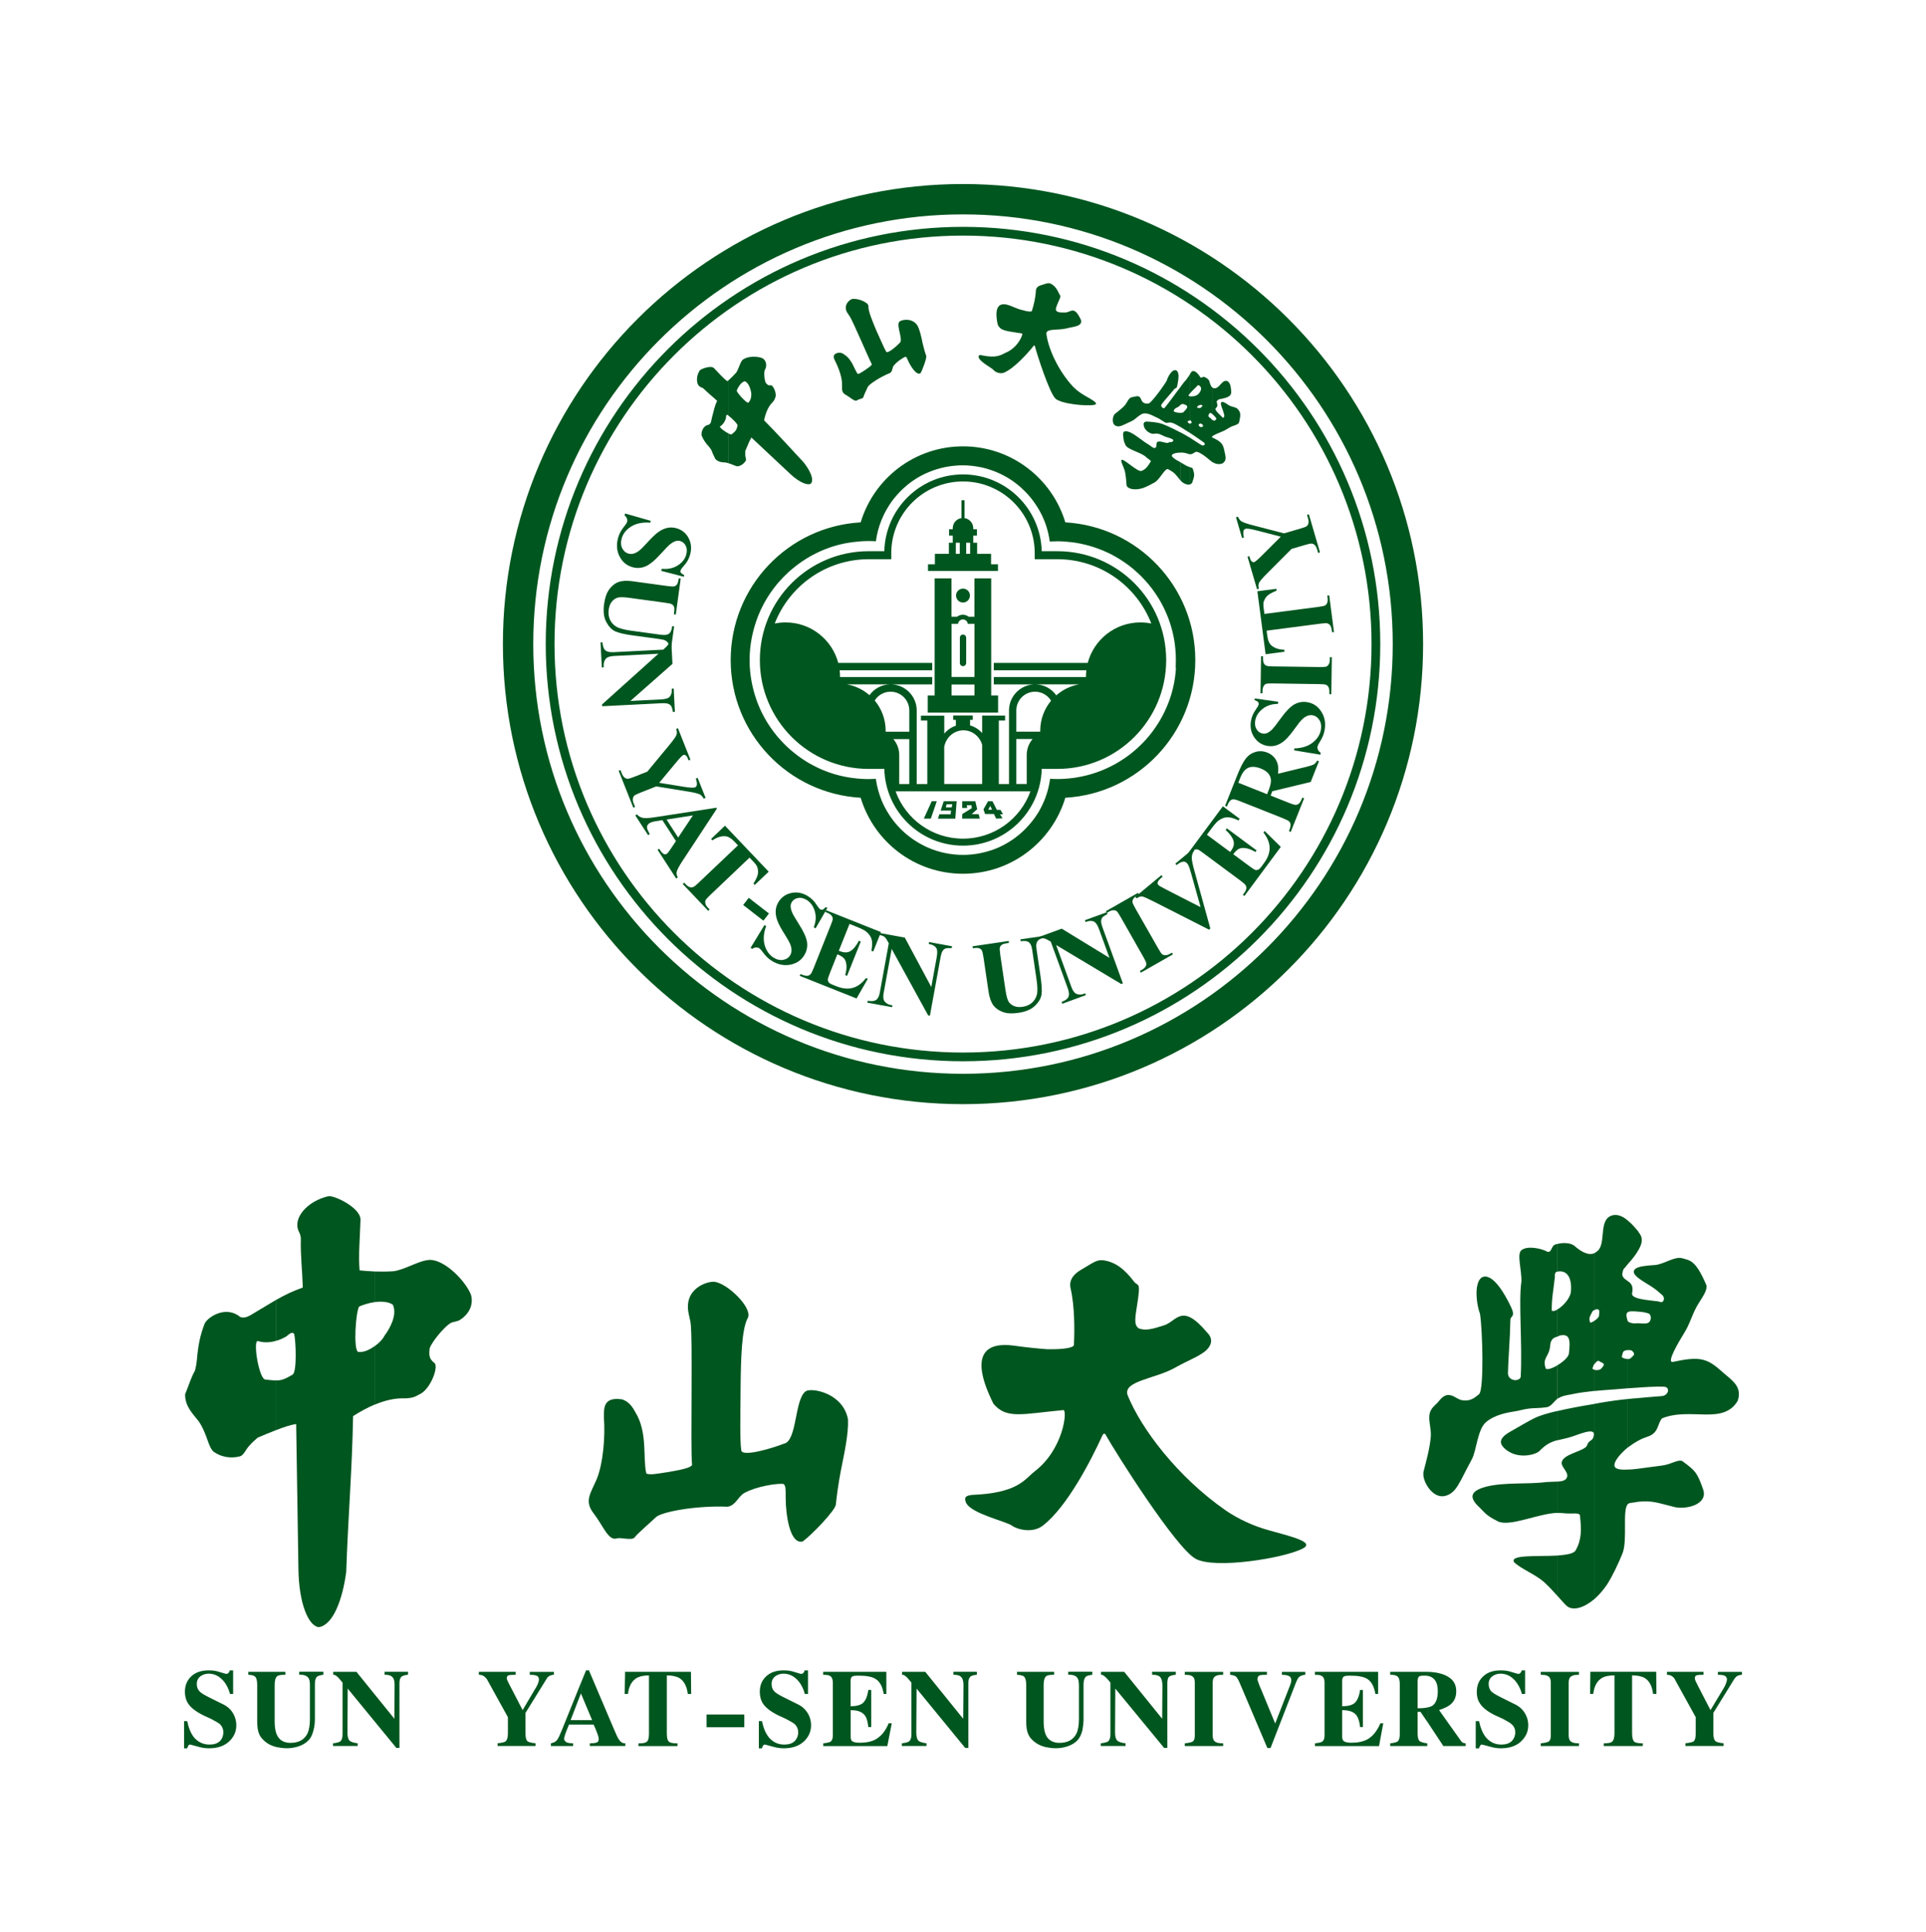 <?xml version="1.0" encoding="UTF-8"?>
<svg id="_图层_1" data-name="图层 1" xmlns="http://www.w3.org/2000/svg" viewBox="0 0 418.6 420">
  <defs>
    <style>
      .cls-1 {
        fill-rule: evenodd;
      }

      .cls-1, .cls-2 {
        fill: #00561f;
      }
    </style>
  </defs>
  <g>
    <path class="cls-1" d="M256.58,98.37v-4.37c-2.04-1.05-3.62-1.81-4.61-2.04-.47-.12-1.81-.29-2.27-.29-1.11-.17-1.23.29-1.11.88.29,1.28,1.69,1.81,2.1,1.75,1.28-.23,1.69.29,2.62.64.58.17,2.04.52,1.63.93-.46.47-.52.06-.99.35-.41.29-1.92-.58-2.45-.12-.29.29.06,1.17-.53,1.28-.35.06-.87-.46-1.34-.76-1.34-.76-2.74-2.1-4.08-2.68-1.46-.58-1.58.12-1.4,1.05.06.52,0,.76.47,1.75.52,1.05,3.44,1.58,4.49,2.63.64.58,1.23.76.93,1.05-.53.87-.99,1.58-1.92,1.93-.88.41-4.38-3.27-4.43-2.22.12.81.76,1.81.87,2.68.23,1.28.23,2.33.29,2.68.23.82,1.81,1.17,3.61.58.76-.29,1.69-.76,2.51-1.22,1.11-.64,2.27-3.21,2.92-2.86,1.52.82,1.58,1.11,2.68,2.45h0v-3.96c-1.17-.64-2.16-1.23-1.81-1.63.23-.29.93-.47,1.81-.47ZM249.64,87.7c.47,0,3.27-3.73,3.97-5.02.18-.76.76-1.57,1.11-1.92.59-.47.99-.35,1.23.06.29.53.23,1.52-.06,2.91-.18.93-.47.53-.64.82-.99,1.22-2.1,2.39-2.74,3.27-.41.46.23,1.05.58.87,1.17-1.4,2.45-3.27,3.5-4.61v3.91l-.06.06c-.7.76-1.11.41-1.46,1.28.06.23.88.41,1.52.41v3.09c-.35-.23-.76-.41-1.05-.58-.23-.12-.64-.35-1.11-.41-.35-.06-.82.18-1.17,0-.52-.29-.93-.58-1.22-.76-.35-.23-.59-.29-1.05-.52-.47-.23-1.4-.76-2.33-.7-.88.06-1.93,1.34-2.62,1.63-.64.29-1.23.58-1.75.82-.64.29-1.16.53-1.81.23-.93-.41-.7-2.1-.17-2.57.82-.64,1.51-1.17,2.16-1.87.41-.47.64-1.11.99-1.46.35-.35.76-.35,1.11-.41.41-.12.88-.23,1.17.12.29.29.29.7.58.99.41.41.76.41,1.34.35h0ZM256.58,100.48c.35.23.76.46,1.17.7.29.17.52.23.82.35v3.79c-.7.12-1.57-.35-1.98-.88v-3.96ZM258.56,98.72v-3.62c-.58-.35-1.11-.64-1.63-.93l-.35-.17v4.37c.53,0,1.17.06,1.63.29.12,0,.24.06.35.06h0ZM256.58,84.08c.41-.58.82-1.11,1.17-1.46.29-.35.58-.82.82-1.17v4.14c-.11.11-.17.23-.29.35.06.06.12.12.29.18v5.31c-.29.06-.23,0-.46.18-.06.12.23.41.46.47v1.98l-.11-.06c-.64-.41-1.29-.82-1.87-1.17v-3.09c.29,0,.58-.06.7-.23.76-.76,1.11-1.23.24-1.57-.06.06-.47-.35-.94.06v-3.91h0ZM260.72,95.52v-2.8c-.11-.12-.23-.35-.23-.41.12-.12.17-.18.23-.18v-3.44c-.23,0-.53-.06-.58-.12.18-.35.23-.35.58-.53h0v-2.74c-.06.11-.17.29-.35.41-.41.41-1.34.53-1.81.41v5.31l.06-.06c.29-.06.23.24.29.24.17.29.12.35-.29.47h-.06v1.98c.82.53,1.58,1.05,2.16,1.46ZM258.56,101.52c.35.12.64.17.7.41.35,1.17.41,1.34-.06,2.74-.12.41-.35.58-.64.64v-3.79h0ZM260.72,98.43c-.17-.12-.41-.18-.7-.23-.47.06-.82.64-1.46.52v-3.62c.82.53,1.63,1.05,2.16,1.4v1.93h0ZM258.56,81.46c.23-.47.47-.82.76-.82.53,0,1.11.64,1.4,1.11v2.1c-.06-.06-.17-.12-.29-.12-.18,0-.23.18-.29.23-.58.59-1.11,1.05-1.58,1.64v-4.14h0ZM260.72,81.75c.06.06.12.12.12.18.17.41.58-.12.87,0,.58.17,1.11.64,1.17,1.05.12.47.29.99.58,1.22v5.78c-.12-.06-.18-.12-.24-.18-.35-.18-.46.23-.58.47-.06.18.12.47.41.58.17.17.29.29.41.41v3.62c-.06.06-.06.18,0,.23v5.31c-.82-.58-1.63-1.46-2.74-1.98v-1.93c.18.06.29.18.41.23.35.23.82,0,.7-.35,0-.12-.47-.41-1.11-.87v-2.8c.12.06.18.12.29.12.18-.06.47,0,.47-.29-.06-.18-.06-.29-.35-.41-.17-.12-.29-.12-.41,0v-3.44c.18,0,.23-.06.29-.12.35-.29.47-.41.12-.58-.06.06-.12-.06-.41.06v-2.74c.41-.58.47-1.11,0-1.46v-2.1ZM263.46,95.11h.06c1.87.88,2.27,1.34,2.57,2.8.23,1.22.64,2.1-.35,2.8-.88.35-1.58.11-2.28-.29v-5.31ZM263.46,84.2c.18.18.41.23.7.18.99-.12,1.58-2.16,2.74-1.46.64.53.64,1.63.7,2.28,0,.81-.53,1.22-2.56,1.57-.11.06-.17,0-.53.35-.29.47.53.93-.29,1.63-.41.35,1.28,1.69,1.4,1.92.12.29.53.06.47-.41-.06-.12-.12-.58-.29-.99-.23-.7-.58-1.46-.41-1.75.18-.41.88,0,1.63.53.58.41,1.69.41,2.04.93.41.53.76.76.23,2.86-.12.35-.76.58-1.34.76-.93.35-1.46.88-2.39,1.23-.52.23-1.81.7-2.1,1.05v-3.62c.18.11.35.18.53.18.17-.06.41-.35.35-.52-.23-.35-.58-.7-.87-.93v-5.78h0Z"/>
    <path class="cls-1" d="M222.05,67.35c1.28.41,2.16.47,2.22.23.35-1.05.82-2.92.87-4.43.06-.76.7-1.05,1.17-1.17,1.11-.35,1.46-.53,1.98-.35.93.41,1.46,1.22,1.93,2.27.18.52.64-.06-.41,2.21-.46,1.11-.35,1.28-.17,1.52.47.35,1.05.29,1.98.29,1.11-.06,1.81-1.52,3.21,1.4.23.35.29.81-.18,1.23-.58.47-1.69.52-3.03.87-1.75.41-4.26-.06-4.2,1.11.35,2.92,2.22,7.35,5.25,10.91.76.93,1.81,1.81,3.03,2.51,1.75.99,3.21,1.81,2.16,2.04-1.63.35-7.17-.17-8.46-1.34-1.34-1.28-4.08-9.8-4.49-11.49-.06-.06-.18-.12-.3.06-1.34,1.69-4.14,4.78-6.36,5.77-.99.41-2.1-.23-2.39-.64-.35-.41-2.91-1.69-3.15-2.68-.06-.58.29-.52.58-.46,3.62.76,4.38-.18,5.37-.58,2.62-1.11,3.73-3.97,3.5-4.14-3.38-.58-4.61-.47-5.31-1.92-.99-4.61.82-4.84,2.68-4.14.93.41,2.16.88,2.51.93Z"/>
    <path class="cls-1" d="M182.16,76.68c.47-.06.88,0,1.46.47,1.58,1.05,2.04,3.09,2.8,4.14.29,0,.82-.35,1.46-.76.82-.58,1.75-1.17,1.58-1.4-.65-1.22-4.08-9.33-4.79-10.38-.06-.12-.29-.4-.35-.53-1.28-1.69.23-3.03.82-3.21.93-.29,3.56.58,3.61,1.51-.11.99.88,3.33,1.81,5.54.88,1.87,1.63,3.73,2.04,4.37.23.58,2.27-1.17,2.92-1.87.87-.58-.7-3.62-.12-4.55.23-.47,2.74-1.11,3.97.7.58,1.05.88,2.57,1.17,3.97.23.99.58,2.22.76,2.63.18.46-.81,3.09-1.22,3.79-.82.64-2.16-1.46-2.68-2.63-.29-.64-.35-.87-.58-.93-.58.18-1.93,1.11-2.57,1.93-.35.41-.23,1.17-.76,1.58-2.45.99-4.72,2.57-4.9,3.09-.12.29-.88,1.81-.93,2.16-.06.35-1.05.47-1.28.64-.53.53-1.34-.41-2.45-1.05-1.17-.58-.87-1.34-.93-2.57,0-1.34-.76-3.44-1.46-4.79-.35-.7-.76-1.51.64-1.86Z"/>
    <path class="cls-1" d="M154.05,92.31c.47-.23.52-.7.65-1.4.52-1.87.58-2.57,1.16-3.79-.93-.87-1.98-1.69-2.86-2.57-.17-.18-.41-.29-.58-.35-.58-.18-.93-.81-.93-1.57v-.24c0-.58.18-1.22.59-1.86.23-.35,2.45-1.17,3.09-.53.93.93,1.92,2.16,2.92,2.86.06-.06.17-.17.29-.23v7.76c-.12-.11-.23-.18-.29-.23-.35,0-.29.47-.29.64-.23.87-.7,1.52-1.28,1.87-.35.12.99,1.17,1.87,1.57v6.47c-.17-.06-.35-.12-.58-.17-.87-.06-1.63-.06-2.33-.76-.41-.87-.64-1.29-.82-1.86-.12-.23-.29-.47-.52-.76-.7-.76-1.22-1.46-1.63-2.45-.18-.58.18-2.21,1.57-2.39ZM158.37,82.63c.47-.41,1.05-.99,1.63-1.63.53-.76.82-2.1,1.34-2.74.12-.12.24-.18.35-.23v4.9c-.76.29-1.4,1.46-1.57,1.98.06.35.88,1.34,1.57,1.98v13.76c-.35.35-.82.64-1.28.7-.52.06-1.11-.41-2.04-.64v-6.47c.29.18.59.23.7.12.87-.7.99-.87,1.23-1.81.12-.35-1.23-1.63-1.93-2.16v-7.76ZM161.69,78.02c1.05-.64,3.03-.58,3.97-.18.88.47.99,1.46.76,2.16l-.23.53c-.23.7.06,2.56.29,2.74.29.35.53.58,1.11.47.47.06,1.28,1.81.93,2.62-.11.29-.17.58-.58,1.05-.99.93-1.57,2.45-1.87,3.96,3.03,3.03,5.66,6.01,8.57,9.1,1.4,1.75,2.33,3.73,1.63,4.61-.58.53-2.45-.12-4.49-2.04l-8.46-7.93c-.41.64-.82,1.69-1.34,2.92v1.05c.06.35.23.76.12,1.05-.12.18-.23.35-.41.52v-13.76c.41.41.82.7.93.64.7-.52.76-1.92.59-2.45-.17-.76-.53-1.87-1.34-2.22-.06.06-.12.06-.18.06v-4.9Z"/>
    <path class="cls-1" d="M209.3,40c-55.23,0-100,44.77-100,100s44.77,100,100,100,100-44.77,100-100-44.77-100-100-100ZM209.3,233.4c-51.58,0-93.4-41.82-93.4-93.4s41.82-93.4,93.4-93.4,93.4,41.82,93.4,93.4-41.82,93.4-93.4,93.4ZM209.3,49.31c-50.08,0-90.69,40.6-90.69,90.68s40.6,90.69,90.69,90.69,90.69-40.6,90.69-90.69-40.6-90.68-90.69-90.68ZM209.3,228.78c-49.04,0-88.78-39.75-88.78-88.79s39.75-88.78,88.78-88.78,88.79,39.75,88.79,88.78-39.75,88.79-88.79,88.79Z"/>
    <g>
      <path class="cls-2" d="M148.66,125.37l-4.96-1.29.13-.45c1.29.14,2.44-.09,3.42-.7.99-.61,1.62-1.39,1.89-2.35.21-.74.18-1.38-.09-1.93-.27-.54-.67-.89-1.18-1.04-.33-.09-.64-.1-.94-.02-.4.11-.84.35-1.3.72-.34.27-.99.94-1.95,2-1.34,1.49-2.48,2.42-3.41,2.81-.93.38-1.88.43-2.85.15-1.24-.35-2.16-1.14-2.78-2.35-.61-1.22-.71-2.57-.29-4.05.13-.46.3-.89.52-1.28.21-.39.54-.86.98-1.41.25-.3.4-.57.46-.8.05-.19.04-.41-.05-.66-.09-.25-.26-.49-.52-.7l.12-.4,5.58,1.59-.12.4c-1.66-.13-3.03.15-4.12.82-1.08.68-1.78,1.54-2.08,2.59-.23.81-.19,1.53.11,2.14.31.61.75,1,1.34,1.17.35.1.71.1,1.09.01.38-.09.77-.29,1.17-.58.4-.29.97-.85,1.72-1.68,1.04-1.16,1.88-1.96,2.51-2.42.63-.46,1.28-.76,1.94-.91.67-.15,1.34-.13,2.03.07,1.18.34,2.06,1.05,2.64,2.15.58,1.1.68,2.31.31,3.62-.14.48-.33.93-.57,1.35-.18.32-.46.69-.84,1.11-.38.42-.59.73-.65.93-.06.19-.04.35.05.5.09.14.34.32.75.54l-.09.33Z"/>
      <path class="cls-2" d="M147.95,125.72l-1.07,7.86-.42-.06.05-.39c.08-.59.08-1.01-.02-1.24-.1-.24-.24-.42-.45-.54-.2-.13-.74-.25-1.61-.36l-7.46-1.02c-1.36-.19-2.28-.21-2.75-.06-.47.15-.88.43-1.24.87-.36.43-.58,1.01-.68,1.73-.11.82-.02,1.55.27,2.18.29.63.74,1.14,1.36,1.51.61.38,1.73.68,3.34.9l6.21.85c.68.09,1.18.09,1.49-.01.31-.1.54-.25.68-.46.22-.31.37-.78.45-1.39l.41.06-.72,5.27-.41-.06.04-.31c.06-.43.02-.79-.11-1.1-.14-.31-.36-.55-.69-.72-.23-.13-.65-.24-1.27-.32l-5.78-.79c-1.79-.24-3.07-.54-3.83-.88-.76-.34-1.41-1.02-1.96-2.02-.54-1-.71-2.3-.49-3.88.18-1.32.5-2.31.95-2.98.61-.92,1.32-1.52,2.12-1.83.8-.3,1.84-.37,3.1-.19l7.46,1.02c.88.12,1.43.15,1.65.08.23-.07.42-.21.58-.44.16-.22.28-.65.36-1.3l.42.06Z"/>
      <path class="cls-2" d="M146.15,144.3l-9.14,8.06,6.6-.33c.92-.05,1.54-.21,1.85-.49.42-.39.6-1,.54-1.86l.42-.02.26,5.07-.42.02c-.12-.65-.25-1.07-.39-1.29-.14-.22-.37-.38-.67-.49-.3-.11-.82-.15-1.55-.11l-12.78.65-.02-.39,12.26-11.03-9.76.5c-.88.05-1.47.28-1.76.7-.29.42-.42.89-.39,1.41l.02.36-.42.02-.28-5.45.42-.02c.05.85.25,1.42.61,1.74.36.31.94.45,1.76.41l10.83-.55.39-.35c.39-.35.64-.65.76-.9.12-.25.17-.62.16-1.09l.42-.02.28,5.45Z"/>
      <path class="cls-2" d="M153.34,173.44l-.39.16c-.25-.45-.53-.75-.84-.92-.44-.23-1.46-.47-3.08-.71l-6.4-1.04-3.46,1.37c-.74.29-1.18.51-1.33.66-.15.15-.25.36-.29.65-.04.28,0,.61.16.99l.32.8-.39.15-3.18-8.02.39-.15.3.75c.17.42.37.72.62.91.17.14.4.22.68.23.2.01.66-.13,1.37-.41l2.87-1.14,4.79-5.79c.94-1.15,1.47-1.9,1.57-2.26.11-.36.07-.77-.1-1.23l.39-.16,2.72,6.85-.39.16-.12-.3c-.17-.42-.34-.68-.52-.8-.18-.12-.34-.15-.48-.1-.25.1-.78.63-1.57,1.6l-3.71,4.46,5.33.86c1.31.22,2.13.26,2.47.12.19-.08.31-.23.37-.46.08-.31.01-.79-.21-1.44l.39-.16,1.73,4.36Z"/>
      <path class="cls-2" d="M146.91,182.82l-2.95-4.56-1.61.27c-.53.09-.94.23-1.21.4-.36.23-.53.55-.52.96.01.24.21.71.59,1.41l-.35.23-2.78-4.29.35-.23c.37.42.81.68,1.32.77.51.09,1.39.04,2.66-.16l13.29-2.05.12.18-7.57,11.51c-.71,1.09-1.11,1.86-1.19,2.32-.06.34.03.72.25,1.14l-.35.23-4.04-6.24.35-.23.17.26c.32.5.62.81.89.92.19.07.38.05.57-.07.11-.07.22-.17.32-.29.05-.05.22-.3.53-.75l1.16-1.73ZM147.4,182.04l3.2-4.8-5.73.9,2.52,3.9Z"/>
      <path class="cls-2" d="M167.06,189.48l-3.02,2.87-.28-.3c.53-.84.85-1.51.94-2.01.1-.5.07-1.02-.11-1.57-.1-.3-.4-.71-.89-1.23l-.79-.83-8.59,8.17c-.57.54-.9.91-.98,1.11-.08.2-.09.44-.02.73.07.29.25.59.56.9l.35.37-.3.29-5.54-5.83.31-.29.35.37c.31.32.61.53.91.61.21.07.45.06.72-.04.19-.06.56-.36,1.12-.89l8.59-8.16-.76-.81c-.71-.75-1.39-1.14-2.03-1.18-.89-.06-1.81.25-2.75.9l-.3-.31,3.02-2.87,9.51,10Z"/>
      <path class="cls-2" d="M165.92,200.12l-4.4-3.41,1.21-1.56,4.4,3.41-1.21,1.56Z"/>
      <path class="cls-2" d="M179.82,197.34l-2.56,4.45-.4-.24c.48-1.21.56-2.37.23-3.49-.33-1.11-.92-1.93-1.77-2.45-.66-.4-1.29-.54-1.89-.42-.6.12-1.04.41-1.32.86-.18.29-.27.59-.27.9,0,.42.12.9.35,1.45.17.4.64,1.2,1.41,2.41,1.08,1.69,1.68,3.03,1.81,4.03.12.99-.08,1.92-.61,2.79-.67,1.1-1.67,1.78-3.01,2.05-1.34.27-2.66,0-3.98-.79-.41-.25-.78-.53-1.1-.84-.32-.31-.68-.75-1.1-1.32-.23-.32-.45-.53-.65-.66-.17-.1-.39-.14-.65-.13-.27.01-.54.12-.82.31l-.36-.22,3.02-4.96.36.22c-.56,1.57-.66,2.96-.3,4.19.36,1.22,1.02,2.12,1.95,2.69.72.44,1.42.59,2.09.46.67-.13,1.16-.46,1.48-.98.19-.31.29-.66.3-1.05.01-.39-.07-.82-.25-1.29-.18-.47-.57-1.17-1.16-2.11-.84-1.31-1.39-2.34-1.66-3.07-.27-.73-.39-1.44-.37-2.12.03-.68.23-1.33.6-1.94.64-1.04,1.56-1.7,2.78-1.97,1.22-.27,2.41-.05,3.58.66.43.26.81.56,1.15.91.26.26.54.63.85,1.11.31.47.55.77.72.87.17.1.33.13.49.08.16-.04.4-.24.72-.58l.29.18Z"/>
      <path class="cls-2" d="M184.63,200.84l-2.32,5.81.28.11c.91.36,1.68.34,2.31-.07.63-.41,1.22-1.14,1.78-2.21l.4.16-2.98,7.47-.4-.16c.24-.85.33-1.59.26-2.21-.06-.63-.24-1.1-.52-1.42-.29-.32-.77-.62-1.45-.89l-1.6,4.02c-.31.79-.47,1.28-.48,1.48,0,.2.06.4.2.58.14.18.41.36.82.52l.85.34c1.33.53,2.53.65,3.58.35,1.05-.3,2-1.01,2.86-2.13l.39.16-2.45,4.28-12.34-4.92.16-.39.48.19c.41.16.78.22,1.09.18.22-.03.43-.14.62-.34.14-.14.36-.56.65-1.28l3.74-9.39c.26-.64.4-1.05.42-1.21.03-.27-.03-.51-.16-.72-.19-.3-.52-.55-.98-.73l-.47-.19.15-.39,11.95,4.76-1.68,4.22-.4-.16c.21-1.11.22-1.97.03-2.56-.19-.59-.58-1.13-1.17-1.61-.34-.28-1.05-.64-2.13-1.07l-1.47-.59Z"/>
      <path class="cls-2" d="M196.66,203.81l5.75,10.73,1.18-6.5c.16-.91.15-1.54-.06-1.91-.28-.5-.84-.81-1.68-.95l.08-.41,4.99.91-.08.41c-.65-.03-1.1,0-1.35.08-.24.09-.45.27-.63.54-.18.27-.33.77-.46,1.48l-2.29,12.59-.38-.07-7.93-14.45-1.75,9.61c-.16.87-.07,1.49.27,1.87.34.38.77.61,1.28.71l.36.06-.08.41-5.36-.98.08-.41c.83.14,1.44.08,1.83-.2.39-.27.65-.81.8-1.62l1.94-10.67-.25-.46c-.25-.46-.48-.78-.7-.95-.22-.17-.56-.3-1.02-.41l.07-.41,5.36.98Z"/>
      <path class="cls-2" d="M211.38,205.69l7.85-1.16.06.42-.39.06c-.59.09-.99.21-1.19.37-.2.15-.34.35-.4.58-.06.23-.03.78.1,1.65l1.1,7.45c.2,1.36.44,2.25.7,2.66.27.41.67.73,1.18.95.51.22,1.13.28,1.85.17.82-.12,1.5-.41,2.02-.86.53-.46.89-1.03,1.08-1.72.19-.69.17-1.85-.07-3.46l-.91-6.2c-.1-.68-.24-1.16-.43-1.43-.19-.27-.39-.45-.63-.53-.36-.12-.85-.14-1.46-.05l-.06-.41,5.26-.77.06.42-.31.04c-.43.06-.77.2-1.03.42-.26.21-.43.5-.5.86-.06.25-.05.69.04,1.31l.85,5.77c.26,1.79.34,3.1.22,3.92-.12.83-.58,1.64-1.4,2.44-.81.8-2.01,1.32-3.59,1.55-1.32.19-2.36.17-3.13-.08-1.05-.33-1.83-.85-2.34-1.53-.51-.69-.86-1.66-1.05-2.93l-1.1-7.45c-.13-.88-.26-1.41-.39-1.61-.13-.2-.32-.34-.58-.44-.26-.09-.71-.09-1.35.02l-.06-.41Z"/>
      <path class="cls-2" d="M230.75,201.85l10.39,6.36-2.26-6.21c-.32-.87-.66-1.41-1.01-1.62-.49-.29-1.14-.28-1.93.03l-.15-.39,4.78-1.74.14.39c-.58.3-.96.55-1.12.75-.16.2-.25.46-.27.79-.01.32.1.83.35,1.51l4.38,12.03-.36.13-14.15-8.47,3.34,9.18c.3.83.7,1.32,1.18,1.48.49.15.97.14,1.46-.04l.34-.12.14.39-5.12,1.87-.15-.39c.79-.3,1.29-.66,1.48-1.1.2-.43.15-1.03-.12-1.8l-3.71-10.19-.45-.27c-.45-.27-.81-.43-1.09-.46-.28-.03-.64.02-1.09.17l-.14-.4,5.13-1.87Z"/>
      <path class="cls-2" d="M254.72,207.08l.21.36-6.98,3.98-.21-.37.44-.25c.39-.22.66-.47.82-.74.12-.19.16-.42.13-.7-.02-.2-.22-.63-.6-1.3l-5-8.79c-.39-.68-.67-1.09-.84-1.22-.17-.13-.4-.2-.69-.2-.29,0-.63.1-1,.32l-.44.25-.21-.36,6.98-3.98.21.36-.44.25c-.39.22-.66.47-.82.74-.12.19-.16.42-.13.7.02.2.22.63.6,1.3l5.01,8.78c.39.68.67,1.09.84,1.22.17.13.41.19.7.2.29,0,.63-.1,1-.32l.44-.25Z"/>
      <path class="cls-2" d="M259.33,184.51l.27.32c-.37.43-.57.98-.58,1.64,0,.49.2,1.48.61,2.95l3.43,12.41-.29.24-11.86-6.03c-1.43-.73-2.31-1.12-2.64-1.18-.33-.06-.75.07-1.25.4l-.27-.32,5.67-4.71.27.32-.19.16c-.51.43-.81.78-.89,1.06-.06.2-.02.38.12.55.09.1.21.21.38.31.16.1.64.36,1.42.76l7.41,3.79-2.01-7.18c-.25-.86-.43-1.43-.54-1.7-.11-.27-.23-.48-.36-.63-.15-.17-.32-.29-.53-.35-.2-.06-.43-.04-.66.04-.34.11-.71.33-1.12.68l-.27-.32,3.88-3.22Z"/>
      <path class="cls-2" d="M262.35,181.47l5.02,3.72.18-.25c.58-.78.76-1.53.52-2.25-.23-.72-.79-1.48-1.68-2.29l.26-.35,6.46,4.79-.26.34c-.76-.45-1.45-.72-2.07-.82-.62-.1-1.12-.05-1.51.14-.39.19-.8.59-1.23,1.17l3.48,2.58c.68.5,1.12.78,1.31.84s.4.04.61-.05.45-.3.71-.66l.54-.74c.86-1.15,1.27-2.27,1.25-3.37-.02-1.09-.46-2.19-1.33-3.31l.25-.34,3.51,3.46-7.91,10.67-.34-.25.31-.41c.27-.36.42-.69.45-1.01.03-.22-.02-.45-.17-.69-.1-.17-.45-.49-1.07-.95l-8.12-6.02c-.56-.41-.91-.65-1.06-.72-.26-.1-.51-.11-.74-.03-.34.1-.66.36-.96.76l-.3.41-.34-.25,7.66-10.33,3.65,2.71-.26.35c-1.02-.49-1.85-.71-2.47-.68-.62.03-1.24.27-1.86.72-.36.26-.89.85-1.58,1.79l-.94,1.28Z"/>
      <path class="cls-2" d="M276.14,172.92l4,1.59c.77.31,1.28.45,1.52.44.24-.02.46-.12.68-.31.22-.19.45-.61.71-1.27l.39.15-2.91,7.31-.39-.16c.26-.66.38-1.13.35-1.42-.03-.28-.12-.51-.28-.68-.16-.17-.62-.41-1.39-.72l-9.27-3.68c-.77-.31-1.28-.45-1.51-.44-.24.01-.47.12-.68.31-.21.19-.45.61-.71,1.27l-.39-.15,2.64-6.64c.69-1.73,1.31-2.94,1.87-3.65.56-.71,1.26-1.18,2.1-1.43.84-.25,1.7-.2,2.56.14,1.05.42,1.77,1.14,2.16,2.18.24.66.3,1.46.17,2.42l6.2-1.51c.81-.2,1.32-.37,1.55-.49.33-.2.58-.49.76-.86l.39.15-1.79,4.5-8.34,2.01-.37.94ZM269.14,170.14l6.25,2.49.24-.6c.39-.98.59-1.74.6-2.3.01-.56-.16-1.06-.51-1.53-.36-.46-.91-.84-1.66-1.14-1.09-.43-1.99-.5-2.72-.19-.72.3-1.31,1.02-1.76,2.15l-.45,1.13Z"/>
      <path class="cls-2" d="M272.75,151.82l5.07.72-.08.46c-1.3,0-2.41.37-3.32,1.08-.91.72-1.45,1.57-1.61,2.55-.13.76-.02,1.4.31,1.91.33.51.76.81,1.29.9.34.06.65.03.93-.08.39-.16.79-.45,1.21-.87.3-.31.87-1.05,1.71-2.21,1.17-1.63,2.19-2.69,3.07-3.18.88-.48,1.82-.64,2.81-.47,1.27.21,2.28.89,3.02,2.03.75,1.14,1,2.47.74,3.99-.08.48-.2.92-.37,1.33-.17.41-.44.91-.82,1.51-.21.33-.33.62-.37.85-.03.19,0,.41.12.65.11.24.31.45.59.64l-.07.41-5.73-.95.07-.41c1.67-.06,3-.49,4-1.28,1-.8,1.59-1.73,1.77-2.81.14-.83.02-1.54-.35-2.11-.37-.57-.86-.91-1.46-1.01-.36-.06-.72-.02-1.09.11-.37.14-.73.37-1.1.71-.37.34-.88.96-1.52,1.86-.91,1.27-1.65,2.16-2.23,2.69-.58.53-1.19.9-1.83,1.13-.64.23-1.32.28-2.03.16-1.21-.2-2.16-.82-2.87-1.85-.7-1.03-.94-2.22-.72-3.57.08-.49.22-.96.42-1.4.15-.34.39-.73.71-1.2.33-.46.51-.79.54-1,.03-.19,0-.36-.1-.49-.1-.13-.37-.29-.81-.46l.06-.34Z"/>
      <path class="cls-2" d="M289.04,142.86h.42s-.11,8.04-.11,8.04h-.42s0-.52,0-.52c0-.44-.06-.81-.22-1.08-.1-.2-.28-.35-.54-.46-.18-.09-.66-.13-1.43-.14l-10.11-.15c-.79-.01-1.28.02-1.48.1-.2.08-.37.25-.52.5-.15.25-.23.59-.24,1.02v.51s-.43,0-.43,0l.12-8.04h.42s0,.52,0,.52c0,.45.07.8.22,1.08.1.2.28.35.54.47.18.08.65.13,1.43.14l10.11.14c.79.01,1.28-.03,1.48-.11.2-.08.37-.25.52-.5.15-.25.23-.59.23-1.02v-.51Z"/>
      <path class="cls-2" d="M273.27,128.52l4.13-.54.05.41c-.92.36-1.57.72-1.95,1.06-.38.35-.66.79-.84,1.33-.1.3-.1.81,0,1.52l.15,1.14,11.76-1.53c.78-.1,1.26-.21,1.45-.32.18-.11.33-.3.44-.57.11-.27.14-.62.08-1.06l-.07-.5.42-.06,1.04,7.98-.42.05-.07-.51c-.06-.44-.18-.79-.37-1.04-.13-.18-.33-.31-.6-.39-.19-.06-.67-.04-1.43.06l-11.75,1.53.14,1.1c.13,1.03.45,1.74.94,2.15.69.57,1.61.87,2.76.9l.06.43-4.12.54-1.79-13.69Z"/>
      <path class="cls-2" d="M268.65,112.43l.4-.12c.21.47.46.8.75,1,.41.27,1.41.6,2.99.99l6.28,1.63,3.57-1.04c.76-.22,1.22-.4,1.38-.53.16-.13.28-.34.35-.62.07-.28.05-.61-.06-1l-.24-.83.4-.12,2.42,8.28-.4.12-.23-.77c-.13-.43-.3-.76-.53-.97-.16-.16-.37-.26-.65-.29-.2-.03-.67.06-1.41.28l-2.96.87-5.31,5.32c-1.05,1.05-1.64,1.75-1.78,2.1-.14.35-.14.76-.01,1.23l-.4.12-2.07-7.07.4-.12.09.32c.12.43.27.71.45.84.17.13.33.18.47.14.26-.08.84-.56,1.72-1.45l4.1-4.09-5.22-1.35c-1.28-.34-2.1-.46-2.46-.36-.19.06-.33.2-.41.42-.11.3-.08.79.07,1.46l-.4.12-1.32-4.5Z"/>
    </g>
    <path class="cls-2" d="M209.3,137.93c-.38,0-.68.31-.68.69v5.49c0,.38.31.69.68.69s.69-.31.69-.69v-5.49c0-.38-.31-.69-.69-.69ZM231.54,113.54c-2.88-9.56-11.74-16.52-22.24-16.52s-19.36,6.96-22.24,16.52c-15.75.9-28.25,13.95-28.25,29.93s12.5,29.03,28.25,29.93c2.88,9.56,11.74,16.52,22.24,16.52s19.36-6.96,22.24-16.52c15.75-.9,28.25-13.96,28.25-29.93s-12.5-29.03-28.25-29.93ZM255.59,145.1c-.02.32-.04.63-.07.95-.02.15-.04.29-.05.44-.03.27-.06.54-.1.82-.02.16-.05.32-.08.48-.04.25-.09.51-.13.76-.03.17-.07.33-.11.5-.05.24-.11.48-.16.72-.04.17-.09.34-.14.51-.06.23-.13.46-.19.69-.05.17-.11.34-.16.5-.07.22-.15.45-.23.67-.06.17-.12.33-.18.5-.08.22-.17.43-.26.65-.07.16-.14.33-.21.49-.09.21-.19.42-.28.63-.08.16-.15.32-.23.48-.1.21-.21.41-.31.61-.08.16-.16.31-.25.47-.11.2-.23.4-.34.6-.09.15-.18.3-.27.45-.12.2-.25.39-.38.58-.09.14-.19.29-.28.43-.13.2-.27.39-.41.58-.1.14-.19.27-.29.41-.15.2-.31.39-.46.59-.1.12-.19.24-.29.36-.19.23-.38.45-.58.67-.07.08-.14.16-.21.24-.27.29-.54.58-.82.86-.11.11-.22.21-.33.32-.18.17-.35.35-.54.51-.13.12-.27.24-.41.36-.17.15-.33.29-.5.43-.15.12-.3.24-.44.36-.17.13-.33.26-.5.39-.16.12-.32.23-.48.35-.17.12-.33.24-.5.35-.16.11-.33.22-.5.33-.17.11-.34.22-.51.33-.17.11-.35.21-.52.31-.17.1-.34.2-.52.3-.18.1-.36.2-.54.29-.17.09-.35.18-.53.27-.19.09-.38.18-.57.27-.18.08-.35.16-.53.24-.19.09-.39.17-.58.25-.18.07-.36.14-.54.21-.2.08-.4.15-.6.23-.18.06-.37.12-.55.18-.21.07-.41.14-.62.2-.19.06-.37.11-.56.16-.21.06-.42.12-.64.17-.18.04-.37.09-.56.13-.22.05-.44.1-.66.14-.18.04-.37.07-.55.1-.23.04-.46.08-.68.12-.17.03-.35.04-.52.07-1.09.14-2.2.22-3.32.22-.54,0-1.07-.02-1.59-.05-.19,1.41-.53,2.78-1.01,4.08h0c-.09.23-.18.47-.28.7-.05.12-.11.25-.16.37-.06.13-.11.26-.18.39-.06.13-.12.25-.18.38-.06.13-.13.25-.19.38-.06.12-.12.24-.19.36-.08.15-.17.29-.25.44-.1.17-.2.34-.31.5-.08.14-.17.27-.26.4-.07.11-.15.22-.23.33-.08.12-.16.23-.25.35-.08.11-.16.21-.24.32-.09.12-.19.24-.28.36-.08.09-.15.19-.23.28-.16.2-.33.39-.5.57-.08.09-.16.17-.24.26-.11.12-.22.23-.33.35-.08.09-.17.18-.26.26-.11.11-.23.22-.34.33-.08.08-.17.16-.26.24-.16.15-.32.29-.49.43-.09.07-.17.14-.26.21-.16.13-.32.26-.49.39-.09.06-.18.13-.27.2-.14.1-.28.2-.42.3-.09.06-.18.12-.27.18-.16.11-.32.21-.48.31-.07.05-.14.09-.22.14-.23.14-.46.27-.7.4-.07.04-.15.08-.22.12-.18.09-.35.18-.53.27-.09.05-.18.09-.27.13-.17.08-.35.16-.52.24-.09.04-.17.08-.26.11-.25.11-.51.21-.77.3-.02,0-.04.01-.06.02-.25.09-.5.18-.76.25-.09.03-.17.05-.26.08-.19.06-.38.11-.58.16-.09.02-.18.05-.28.07-.21.05-.43.1-.65.15-.06.02-.13.03-.2.05-.28.06-.56.11-.85.15-.07.01-.14.02-.2.03-.22.03-.44.06-.67.08-.1.01-.19.02-.29.03-.21.02-.42.03-.63.05-.09,0-.18.01-.27.02-.3.01-.59.02-.89.02h0c-.3,0-.6-.01-.89-.02-.09,0-.18-.01-.27-.02-.21-.01-.41-.03-.62-.05-.1,0-.2-.02-.3-.03-.22-.02-.44-.05-.65-.08-.07-.01-.15-.02-.22-.03-.28-.04-.56-.09-.84-.15-.07-.02-.14-.03-.22-.05-.21-.04-.42-.09-.62-.14-.1-.02-.2-.05-.29-.08-.19-.05-.37-.1-.56-.16-.09-.03-.19-.05-.28-.08-.24-.08-.47-.15-.71-.24-.05-.02-.11-.04-.16-.06-.24-.09-.47-.18-.7-.28-.09-.04-.19-.08-.29-.12-.16-.07-.33-.14-.49-.22-.1-.05-.2-.1-.3-.15-.16-.08-.32-.16-.48-.25-.09-.04-.18-.09-.27-.14-.23-.13-.46-.26-.68-.39-.09-.05-.18-.11-.27-.17-.14-.09-.29-.18-.43-.27-.1-.07-.21-.14-.31-.21-.13-.09-.25-.18-.38-.27-.1-.07-.2-.15-.3-.22-.14-.11-.27-.21-.41-.32-.14-.11-.28-.23-.42-.34-.13-.11-.26-.22-.39-.34-.1-.09-.2-.18-.3-.28-.1-.09-.2-.19-.3-.28-.1-.1-.2-.2-.3-.3-.09-.1-.18-.19-.27-.29-.1-.1-.19-.2-.29-.31-.15-.16-.29-.33-.43-.49-.11-.13-.22-.27-.32-.4-.08-.1-.15-.19-.23-.29-.1-.12-.18-.24-.27-.37-.07-.1-.14-.19-.21-.29-.09-.13-.18-.25-.26-.38-.06-.09-.12-.19-.19-.29-.15-.24-.3-.49-.45-.74-.05-.09-.11-.18-.16-.28-.08-.14-.15-.28-.23-.42-.05-.1-.1-.2-.15-.3-.07-.14-.14-.29-.21-.43-.05-.1-.09-.2-.14-.3-.07-.15-.13-.3-.2-.45-.02-.04-.03-.09-.05-.14-.59-1.46-1.01-3.01-1.23-4.62-.53.03-1.06.05-1.59.05-1.14,0-2.26-.08-3.36-.23-.16-.02-.32-.04-.48-.06-.24-.03-.48-.08-.72-.12-.17-.03-.35-.06-.52-.09-.23-.05-.46-.1-.69-.15-.18-.04-.35-.08-.52-.12-.23-.06-.45-.12-.67-.18-.18-.05-.35-.1-.53-.15-.22-.07-.43-.14-.65-.21-.17-.06-.35-.11-.52-.17-.21-.08-.42-.16-.63-.24-.17-.06-.34-.13-.51-.2-.2-.09-.41-.17-.61-.26-.17-.07-.34-.15-.5-.23-.2-.09-.4-.19-.59-.29-.17-.08-.33-.17-.49-.25-.19-.1-.39-.21-.58-.31-.16-.09-.32-.18-.48-.27-.19-.11-.38-.22-.56-.34-.16-.1-.31-.2-.46-.3-.18-.12-.37-.24-.54-.36-.15-.1-.3-.21-.45-.32-.18-.13-.36-.25-.53-.39-.15-.11-.29-.22-.43-.34-.17-.14-.34-.27-.51-.41-.14-.12-.28-.24-.42-.36-.16-.14-.33-.28-.49-.43-.13-.12-.26-.25-.39-.37-.16-.15-.32-.3-.47-.46-.11-.11-.21-.22-.32-.33-.31-.32-.6-.65-.9-.98-.13-.15-.26-.29-.38-.44-.13-.16-.25-.32-.38-.48-.12-.16-.25-.31-.37-.47-.12-.16-.24-.33-.35-.49-.12-.16-.24-.32-.35-.49-.11-.17-.22-.33-.33-.5-.11-.17-.22-.34-.33-.51-.1-.17-.21-.34-.31-.52-.1-.18-.21-.35-.3-.53-.1-.18-.19-.35-.28-.53-.1-.18-.19-.36-.28-.54-.09-.18-.17-.36-.26-.54-.09-.19-.17-.38-.25-.56-.08-.18-.16-.37-.23-.55-.08-.19-.15-.39-.23-.58-.07-.19-.14-.37-.2-.56-.07-.2-.14-.4-.2-.6-.06-.19-.12-.38-.18-.57-.06-.2-.12-.41-.18-.62-.05-.19-.11-.38-.15-.58-.05-.21-.1-.42-.15-.63-.04-.19-.09-.39-.13-.58-.04-.22-.08-.44-.12-.66-.03-.19-.07-.39-.1-.58-.03-.23-.06-.46-.09-.69-.02-.19-.05-.38-.07-.57-.02-.25-.04-.5-.06-.75-.01-.18-.03-.35-.04-.53-.01-.33-.02-.67-.02-1,0-.09,0-.19,0-.28s0-.18,0-.28c0-.34,0-.67.02-1,0-.18.03-.35.04-.53.02-.25.03-.5.06-.75.02-.19.05-.38.07-.57.03-.23.05-.46.09-.69.03-.2.06-.39.1-.58.04-.22.08-.44.12-.66.04-.19.08-.39.13-.58.05-.21.09-.42.15-.63.05-.2.1-.39.15-.58.06-.21.11-.41.18-.62.06-.19.12-.38.18-.57.07-.2.13-.4.2-.6.06-.19.13-.38.2-.56.07-.19.15-.39.23-.58.08-.19.15-.37.23-.55.08-.19.17-.38.25-.56.09-.18.17-.36.26-.54.09-.18.18-.36.28-.55.09-.18.19-.36.28-.53.1-.18.2-.35.3-.53.1-.17.2-.34.31-.52.1-.17.22-.34.33-.51.11-.17.22-.34.33-.51.11-.17.23-.33.35-.49.12-.16.23-.33.35-.49.12-.16.25-.31.37-.47.13-.16.25-.32.38-.48.13-.15.25-.29.38-.44.29-.33.59-.66.9-.98.1-.11.21-.22.32-.33.15-.16.31-.3.47-.45.13-.12.26-.25.39-.38.16-.15.33-.29.49-.43.14-.12.28-.24.42-.36.16-.14.34-.27.51-.41.14-.11.29-.23.43-.34.17-.13.35-.26.53-.39.15-.11.3-.21.45-.32.18-.12.36-.24.54-.36.15-.1.31-.2.46-.3.18-.12.37-.23.56-.34.16-.09.32-.18.48-.28.19-.11.38-.21.58-.31.17-.08.33-.17.49-.25.2-.1.4-.19.59-.29.17-.08.34-.15.5-.23.2-.09.41-.18.61-.26.17-.07.34-.13.51-.2.21-.08.42-.16.63-.24.17-.06.34-.12.52-.18.22-.07.43-.14.65-.21.17-.05.35-.1.53-.15.22-.06.44-.12.67-.18.17-.04.35-.08.52-.12.23-.05.46-.11.69-.15.17-.03.34-.06.52-.09.24-.04.47-.09.72-.12.16-.03.32-.04.48-.06,1.1-.14,2.22-.23,3.36-.23.54,0,1.07.02,1.6.05.21-1.56.6-3.07,1.17-4.49.03-.09.07-.18.11-.27.06-.14.13-.29.19-.43.05-.11.09-.22.14-.32.07-.14.13-.28.2-.42.05-.11.11-.21.16-.32.07-.14.14-.27.22-.41.06-.11.12-.21.18-.32.13-.23.27-.46.41-.68.07-.11.13-.21.2-.32.08-.12.17-.25.25-.37.07-.1.15-.21.22-.31.09-.12.17-.24.26-.35.08-.1.16-.21.25-.31.08-.11.17-.22.26-.32.16-.19.32-.37.48-.56.09-.1.18-.2.27-.29.1-.1.2-.21.29-.31.1-.1.19-.19.29-.29.1-.1.21-.2.31-.3.09-.09.19-.18.29-.26.14-.13.28-.25.42-.37.12-.1.24-.2.36-.3.14-.11.29-.23.43-.34.1-.07.19-.14.29-.21.13-.09.26-.19.39-.28.1-.07.2-.13.3-.2.14-.1.3-.19.44-.29.09-.05.17-.11.25-.16.23-.14.46-.27.69-.39.08-.05.17-.09.25-.13.16-.09.33-.17.49-.25.1-.05.2-.1.3-.14.16-.08.33-.15.5-.22.09-.04.18-.08.28-.12.24-.1.48-.19.72-.28.04-.02.09-.03.13-.05.23-.08.47-.17.72-.24.09-.03.18-.06.27-.08.19-.06.37-.11.56-.16.1-.03.19-.05.29-.08.21-.05.42-.1.63-.14.07-.01.14-.03.22-.05.28-.06.56-.11.84-.15.07-.01.14-.02.22-.03.22-.03.44-.06.66-.08.1-.01.19-.02.29-.03.21-.02.41-.03.62-.05.09,0,.18-.01.27-.02.29-.01.59-.02.89-.02h0c.3,0,.6,0,.89.02.09,0,.18,0,.27.02.21.01.42.03.63.05.1.01.19.02.29.03.23.02.45.05.67.09.07.01.13.02.2.03.29.04.57.09.85.15.07.01.13.03.2.04.22.05.43.1.65.15.09.02.19.05.28.07.2.05.39.11.58.17.08.03.17.05.25.08.26.08.52.17.77.26.01,0,.02,0,.04.01.26.1.52.2.78.31.08.04.17.07.25.11.18.08.35.16.53.24.09.04.18.09.27.13.18.09.36.18.54.28.07.03.14.07.21.11.24.13.47.27.71.4.07.04.14.09.21.13.17.1.33.21.5.32.09.06.18.12.26.18.15.1.29.2.43.31.08.06.17.12.25.19.17.13.35.27.52.41.07.06.13.11.2.17.18.15.35.3.53.46.08.07.16.15.24.23.12.11.24.23.36.34.09.08.17.17.25.25.12.12.23.24.35.36.08.08.15.16.22.24.17.19.34.38.5.58.07.08.14.17.21.26.1.13.2.26.3.39.08.1.15.2.23.31.09.12.17.24.26.37.07.11.14.21.22.32.1.14.19.29.28.43.09.15.18.29.27.44.09.16.19.32.28.48.06.11.12.23.18.34.07.13.14.26.2.39.06.12.12.24.18.36.06.13.12.27.18.41.05.12.11.24.16.36.1.23.19.46.28.7h0c.48,1.3.82,2.66,1.01,4.08.53-.03,1.06-.05,1.59-.05,1.12,0,2.23.08,3.32.22.17.02.35.04.52.07.23.03.46.08.68.12.18.03.37.06.55.1.22.04.44.1.66.15.19.04.37.08.56.13.21.05.43.11.64.17.18.05.37.1.56.16.21.06.41.13.62.2.18.06.37.12.55.19.2.07.4.15.6.22.18.07.37.14.54.21.2.08.39.16.58.25.18.08.36.16.53.24.19.09.38.18.57.27.18.09.35.18.53.27.18.1.37.2.54.3.17.1.35.2.52.3.17.1.35.21.52.31.17.11.34.22.51.33.17.11.34.22.5.33.17.12.33.23.5.35.16.11.32.23.48.35.17.13.33.26.5.39.15.12.3.23.44.36.17.14.34.29.5.44.14.12.27.24.41.36.18.17.36.34.54.51.11.11.22.21.33.32.28.28.56.57.82.86.07.08.14.16.21.24.2.22.39.44.58.67.1.12.19.24.29.36.15.19.31.39.46.59.1.13.2.27.29.4.14.19.28.38.41.58.1.14.19.29.28.43.13.19.26.39.38.58.09.15.18.3.27.45.12.2.23.4.34.6.09.16.17.31.25.47.11.2.21.4.31.61.08.16.15.32.23.48.1.21.19.42.28.63.07.16.14.33.21.49.09.21.18.43.26.65.06.17.12.33.18.5.08.22.15.44.23.67.06.17.11.34.16.51.07.23.13.46.19.69.05.17.09.34.14.5.06.24.11.48.16.72.04.17.08.33.11.5.05.25.09.5.13.76.03.16.06.32.08.48.04.27.07.54.1.82.02.15.04.29.05.44.03.31.05.63.07.95,0,.11.02.22.02.33.02.43.03.86.03,1.3s-.01.87-.03,1.3c0,.11-.02.22-.02.33ZM209.3,130.96c.84,0,1.51-.68,1.51-1.51s-.67-1.51-1.51-1.51-1.51.68-1.51,1.51.67,1.51,1.51,1.51ZM215.44,125.71h-3.66v8.34h-1.25c-.35-.27-.79-.43-1.26-.43s-.92.16-1.27.43h-1.2v-8.34h-3.66v25.45h-1.5v3.73h15.29v-3.73h-1.5v-25.45ZM211.79,151.17h-4.97v-2.38h4.97v2.38ZM211.79,147.15h-4.97v-11.56h1.4c.06-.53.51-.95,1.06-.95s1,.42,1.06.95h1.45v11.56ZM215.41,120.38h-3.04v-2.41h-.84v-1.54h.8v-1.39h-.8v-.22c0-1.12-.83-2.05-1.9-2.21v-3.87h-.66v3.87c-1.08.16-1.9,1.08-1.9,2.21v.22h-.8v1.39h.8v1.54h-.84v2.41h-3.04v2.27h-1.5v1.46h15.21v-1.46h-1.5v-2.27ZM208.6,120.38h-.86v-2.41h.86v2.41ZM210.85,120.38h-.86v-2.41h.86v2.41ZM229.8,119.81h-3.39c-.23-9.25-7.8-16.69-17.11-16.69s-16.87,7.43-17.1,16.69h-3.39c-13.07,0-23.66,10.59-23.66,23.66s10.59,23.66,23.66,23.66h3.39c.23,9.25,7.8,16.68,17.1,16.68s16.88-7.43,17.11-16.68h3.39c13.07,0,23.66-10.59,23.66-23.66s-10.6-23.66-23.66-23.66ZM188.97,151.1c-1.37-1.19-3.07-2.03-4.94-2.35h9.52c-1.88,0-3.55.93-4.58,2.35ZM190.11,152.26c.72-1.15,1.99-1.91,3.45-1.91,2.25,0,4.07,1.82,4.07,4.07h0v4.62h-5.14c0-.07,0-.14,0-.22,0-2.5-.9-4.78-2.38-6.56ZM197.63,160.64v9.78h-2.19v-6.3h0c0-1.33-.48-2.54-1.28-3.47h3.47ZM209.3,182.29c-6.74,0-12.48-4.28-14.65-10.28h29.31c-2.17,5.99-7.91,10.28-14.66,10.28ZM205.22,170.41v-8.05c.35-2.05,2.09-3.62,4.18-3.62,1.92,0,3.55,1.34,4.06,3.15v8.52h-8.24ZM223.15,164.11h0v6.3h-2.26v-9.78h3.54c-.8.94-1.28,2.15-1.28,3.47ZM226.09,158.82c0,.07,0,.15,0,.22h-5.2v-4.62h0c0-2.25,1.82-4.07,4.07-4.07,1.47,0,2.76.78,3.48,1.96-1.47,1.77-2.35,4.04-2.35,6.51ZM229.58,151.14c-1.03-1.44-2.7-2.38-4.6-2.39h9.58c-1.89.33-3.6,1.17-4.98,2.39ZM247.85,135.29c-5.48,0-10.1,3.73-11.44,8.8h-20.42v1.6h20.12c-.06.47-.09.95-.09,1.44,0,0,0,.02,0,.03h-20.03v1.6h8.97c-3.13,0-5.66,2.54-5.66,5.67h0v15.99h-2.21v-13.81h1.36v-1.07h-4.99v3.8c-.69-.79-1.6-1.38-2.62-1.66v-1.21h.58v-.95h-4.25v.95h.58v1.27c-.99.32-1.86.93-2.52,1.73v-3.91h-5.07v1.05h1.38v13.81h-2.3v-15.99h0c0-3.13-2.53-5.66-5.66-5.67h9.03v-1.6h-20.03v-.03c0-.49-.03-.96-.09-1.44h20.12v-1.6h-20.42c-1.34-5.06-5.95-8.8-11.44-8.8-.81,0-1.61.08-2.37.24,3.18-8.17,11.12-13.97,20.42-13.98h4.91v-1.31h0c0-8.61,6.98-15.59,15.59-15.59s15.59,6.98,15.59,15.59v1.31h4.92c9.3,0,17.24,5.8,20.42,13.98-.77-.16-1.57-.24-2.38-.24ZM207.92,174.16h-2.81l-.67,2.03h2.26l-.09.81h-2.45l-.3.94h3.77l.29-3.77ZM206.84,175.5h-1.27l.17-.68,1.23-.02-.13.69ZM216.03,176.93l.47,1,1.4-.06-.55-.87.64-.03-.55-.94h-.78l-.95-1.87h-.97l-.99,1.77.35,1h1.9ZM215.22,175.16l.39.84h-.81l.42-.84ZM203.6,174.16h-1.1l-1.71,3.77h1.52l1.29-3.77ZM209.11,177.93h3.84l-.25-.97h-1.52l1.2-1.06-.4-1.74h-2.84l-.02,1.45h1.1l-.1-.58h1.03l.06.64-2.06,1.26-.04,1Z"/>
  </g>
  <g>
    <g>
      <path class="cls-1" d="M356.13,267.77v.06c.87,1.02,1.01,2.08,0,3.83v-3.89h0ZM356.13,282.24c1.7.44,4.27.54,4.66.73.68.39,1.31-.83.39-1.56-.35-.29-1.27-1.16-2.28-1.79-.98-.62-2-1.21-2.77-1.79v-2.38c.87-.29,2.13-.38,3.59-.49,1.9-.14,4.31-1.99,5.97-1.45,1.61.48,2.82.33,5.15,5.77.34.97-.68,2.47-1.61,3.93-1.41,2.18-1.79,4.32-3.25,6.64-1.02,1.65-3.93,6.5-2.38,6.17,5.49-1.17,7.24-.91,10.29,1.79,1.93,1.75,3.88,2.87,4.03,4.91v.53c0,.38-.1.78-.24,1.22-3.16,5.38-10.3,1.31-16.46,3.83-1.02,1.17-.68,3.2-3.15,3.98-.63.2-1.3.48-1.94.83v-9.23c2.13-.2,3.98-.34,5.09-.43,1.16-.1,1.8-1.41.88-1.94-.29-.19-2.72-.14-5.97.09v-13.98c1.2.11,2.03.14,2.38-.33.39-.44.39-1.36-.1-1.75-.62-.25-1.51-.39-2.28-.44v-2.87h0ZM356.13,319.23c1.6-.2,3.39-.48,5.05-.67,2.28-.3,3.69-1.56,4.6-.88,2.63,1.99,3.06,2.28,4.37,6.02,1.17,3.3-3.64,4.46-6.16,3.88-3.79-.93-4.81-1.45-7.86-1.17v-7.18ZM353.79,265.3c.97.77,1.79,1.79,2.34,2.46v3.89c-.49.89-1.22,1.9-2.34,3.11v-9.47h0ZM353.79,278.46c.69.47,1.26,1.07.93,2.62-.15.53.53.93,1.41,1.16v2.87c-.79-.1-1.56-.1-1.94-.05-.15.05-.3.1-.4.16v-6.75h0ZM356.13,277.83c-.54-.43-.93-.83-1.03-1.21-.1-.53.29-.93,1.03-1.17v2.38h0ZM356.13,313.11c-.82.44-1.6.97-2.34,1.51v-10.53c.83-.1,1.6-.15,2.34-.2v9.23h0ZM353.79,319.42c.74,0,1.52-.09,2.34-.19v7.18c-.54.09-1.17.2-1.9.29-.14.05-.29.1-.44.24v-7.52h0ZM356.13,301.61c-.74.05-1.51.09-2.34.15v-6.36c.3,0,.49-.05.63-.19.39-.39,1.11-.78.49-1.41-.25-.29-.49-.39-1.12-.34v-6.27c.25.29,1.07.54,1.9.44h.44v13.98ZM346.52,272.39c.28-.15.58-.35.81-.59,1.86-1.89-.14-7.32,3.6-7.72,1.02-.05,2.04.49,2.86,1.22v9.47c-.19.24-.43.49-.63.78-.18.14-.43.29-.58,1.45.1.78.68,1.07,1.21,1.46v6.75c-.53.33-.23,1.21-.04,1.88,0,0,.04.05.04.1v6.27h-.19c-1.03.19-.83.49-1.12,1.46.05.23.77.48,1.3.48v6.36c-.91.09-1.94.15-2.91.24-1.46.11-2.92.2-4.37.35v-4.61c.48.14,1.16.08,1.45-.2.83-.88.88-1.11-.09-1.51-.05.09-.4-.58-.92,0-.2.24-.35.4-.44.49v-9.42c.48-.28.96-.73,1.02-1.06.14-1.17.19-1.65-.79-1.41,0,.06-.09.09-.23.15v-12.37h0ZM353.79,314.62c-1.64,1.35-2.86,2.86-2.91,3.78-.04.93,1.16,1.12,2.91,1.02v7.52c-1.25,1.32,0,7.77-1.16,10.73-.92,2.23-2.18,4.95-3.39,6.8-.83,1.21-1.76,2.28-2.72,3.11v-42.43l1.31-.24c1.94-.34,4.03-.63,5.97-.82v10.53ZM338.41,270.4c1.45-.38,3.06-.24,3.82.43,1.27,1.12,2.88,2.15,4.28,1.57v12.37c-.15.05-.4.15-.53.53-.49.97-.68,1.17-.39,2.14.14.1.52-.05.92-.35v9.42q-.2.24-.4.91c0,.15.2.24.4.3v4.61c-1.7.19-3.35.39-4.9.73-.63.14-1.95.24-3.02.92-.04,0-.14.05-.19.1v-7.28c1.22-.68,2.42-1.75,2.58-2.52.34-3.01.29-4.57-2.18-3.94,0,.1-.15.15-.39.2v-5.87c1.22-.68,2.76-2.33,3-3.79.3-2.91-.67-4.95-3-4.47v-6.02h0ZM346.52,347.58c-2.29,1.94-4.61,2.57-5.92,1.55-.48-.4-1.17-1.21-2.18-2.33v-8.68c1.99-.16,3.63-.4,4.03-1.13,1.34-2.33,1.26-4.61.96-7.36.05-1.07-1.45-.45-3.83-.74-.38-.04-.73-.04-1.16-.04v-6.8c.82-.05,1.55-.15,1.93-.58,1.06-1.22-1.11-2.48-.92-3.6.24-1.89,5-2.42,5.49-3.68.48-1.46,1.31-.68,1.5-2.38.14-1.6-3.53.1-5.04.54-1.12.34-2.04.49-2.96.73v-6.36c2.27-.53,5.05-1.06,8.11-1.56v42.43ZM321.47,303.02c1.07-.88.78-13.54.2-17.43-.72-1.94-.92-4.61-.63-6.01.38-2,1.46-2.48,2.72-1.85,1.41.74,2.96,2.86,4.61,6.27,1.12,2.33-.1,1.99-.1,2.86-.08,4.31-.48,8.69-.53,11.6,0,1.74,2.38,1.94,2.77.87.39-7.08-.49-16.54.15-20.72.1-2.67-1.07-6.06.04-6.89,1.26-.98,4.17-.4,5.48.29,1.03.54.98-1.21,1.76-1.46.14-.09.34-.15.49-.15v6.02s-.1.05-.21.05c-.38.34-.28.83-.28,1.11-.29,2.68-.73,4.8-.68,7.28.19.19.68.11,1.17-.19v5.87c-.54.14-1.41.45-1.5,1.85-.2,2.66-1.81,2.62-.97,5.1.33.29,1.41-.06,2.47-.68v7.28c-.73.58-1.32,1.65-2.28,1.79-1.65.24-3.01.15-3.89.3-1.21.14-1.83.43-3.24.63-1.27.2-4.18.68-6.07,2.33-1.81,1.55-2.04,6.07-3.01,7.96-.83,1.59-1.7,3.2-2.38,4.56-.93,1.7-1.71,3.06-3.5,3.5-2.47.58-4.46-2.48-4.7-4.42v-.73c.72-2.81,1.36-5.09,1.61-7.67.14-1.75-.5-3.39-.3-4.81.2-1.36,1.11-1.94,1.75-2.62.74-.87,1.45-1.89,2.77-1.65,1.06.2,1.69,1.02,2.76,1.12,1.6.19,2.43-.44,3.54-1.36h0ZM338.41,346.8c-.78-.87-1.7-1.9-2.87-2.96-1.79-1.6-4.85-2.76-6.46-4.27-1.02-1.7,5-1.21,9.33-1.45v8.68h0ZM338.41,328.84v-6.8c-.73.04-1.56.04-2.19.09-4.12.54-9.36,0-13.29,1.03-4.08,1.11-3.21,2.81-1.26,4.61.97.93,1.26,1.61,3.88,2.91,2.58,1.26,8.74-1.7,12.87-1.84h0ZM338.41,313.06v-6.36c-2.04.48-3.74.97-4.91,1.55-1.12.53-4.28,2.38-5.38,3.01-2.68,1.56-2.09,2.72-.93,3.74,2.76,2.33,6.69,1.16,7.41.38,1.41-1.49,2.58-1.98,3.8-2.32Z"/>
      <path class="cls-1" d="M227.4,293.26c3.69.09,6.06-.3,6.01-.97.15-3.06.19-8.25-.72-12.23-.49-2.03,1.01-3.3,2.13-3.98,2.76-1.6,3.5-2.33,5.01-2.14,2.72.39,4.7,2.08,6.59,4.57.93,1.31,1.66-.53.58,6.06-.58,3.41-.05,3.64.45,4.14,1.5.63,3.1.14,5.43-.6,2.86-.77,3.84-5.18,9.46,1.51.78.77,1.36,1.89.34,3.3-1.21,1.65-4.13,2.57-7.38,4.41-4.27,2.39-11.22,2.83-10.24,5.88,2.92,7.29,10.83,17.77,21.27,25.05,2.67,1.84,5.92,3.4,9.61,4.41,5.34,1.47,9.8,2.58,7.19,3.93-4.03,2.08-19.02,4.52-23.25,2.23-4.31-2.34-17.37-23.01-19.65-27.09-.1-.19-.48-.19-.67.35-2.44,5.34-7.58,15.34-12.82,19.45-2.28,1.85-5.69.88-6.76.1-1.16-.92-8.78-2.58-9.99-4.95-.68-1.51.34-1.6,1.17-1.75,10.05-.39,11.42-3.3,13.74-5.14,6.17-4.76,7.08-12.97,6.27-13.31-9.18.88-12.39,2-15.25-1.36-5.68-11.4-1.06-13.34,4.28-12.66,2.67.39,6.25.73,7.23.78Z"/>
      <path class="cls-1" d="M135.08,304.13c1.11.35,2.04.98,3,2.82,2.72,4.38,1.6,9.85,2.38,13.3.68.44,2.47.05,4.47-.24,2.66-.44,5.58-.98,5.48-1.7-.38-3.68.21-27.66-.34-30.97-.09-.34-.29-1.4-.38-1.74-1.21-5.53,4.02-7.13,5.58-6.99,2.72.3,8.11,5.39,7.33,7.72-1.45,2.43-1.59,9.27-1.64,15.82-.05,5.54-.16,10.97.14,13.01,0,1.7,6.94-.44,9.27-1.36,2.91-.53,2.28-9.71,4.76-11.4,1.22-.83,8.11.34,9.17,6.11.14,3.15-.77,7.23-1.55,11.16-.54,2.76-.97,6.07-1.08,7.33-.09,1.31-5.43,6.8-7.22,8.06-2.81.67-3.69-5.92-3.69-9.52,0-1.94.04-2.57-.49-3-1.65-.14-5.97.59-8.45,1.95-1.36.72-1.85,2.67-3.64,3.01-7.18-.29-14.51,1.17-15.62,2.28-.63.64-4.03,3.54-4.62,4.38-.59.77-3.1-.06-3.89.23-1.83.58-2.9-2.67-4.99-5.39-2.18-2.76-.67-4.41.62-7.47,1.41-3.39,1.9-9.36,1.57-13.44,0-2.08-.1-4.47,3.83-3.94Z"/>
      <path class="cls-1" d="M81.45,276.37c1.21.04,2.62.04,4.03-.05,2.52-.3,5.68-2.43,7.97-2.47,3.29,0,7.81,4.66,8.93,7.63.67,2.57-.92,4.61-2.71,5.58l-1.57.43c-1.74.92-4.9,5.06-4.75,5.88-.1,1.21-.1,2.04,1.16,2.96.78,1.11-1.11,5.87-3.44,6.79-.68.39-1.31.78-3.06.83-2.18-.09-4.36.44-6.55,1.36v-12.72c1.02-.73,1.79-1.59,2.09-2.24,1.26-1.69,2.81-4.56,1.84-6.75-.91-.67-2.48-.77-3.93-.58v-6.65ZM59.95,282.58c2.09-1.17,3.55-1.9,5.86-2.72-.09-3.45-.52-7.08-.43-10.39.05-.67-.19-1.31-.43-1.79-1.41-2.86,1.8-6.6,6.41-7.67,1.26-.24,6.95,2.47,6.99,5.05-.1,3.69-.48,7.81-.2,11.07.88.08,1.99.19,3.3.24v6.65c-1.37.2-2.61.63-3.4.97-.77,1.3-1.25,9.32-.24,9.85,1.16.19,2.52-.44,3.64-1.27v12.72c-1.6.68-3.21,1.54-4.71,2.52-.2,11.56-1.11,22.38-1.49,33.84-.79,6.02-2.86,11.59-5.97,12.03-2.2-.24-4.33-5.04-4.42-12.71l-.49-31.45c-1.26.2-2.72.68-4.42,1.36v-10.82c1.31,0,2.04-.33,3.64-1.27,1.02-.63.68-7.57.35-8.83-.5-.73-1.41.34-1.71.53-.77.44-1.49.77-2.27.96v-8.88ZM52.23,286.27c1.31.44,2.33-.53,3.98-1.46,1.49-.92,2.71-1.59,3.73-2.23v8.88c-1.36.39-2.67.39-3.84.05-1.2-.52.1,7.96,1.51,8.35,1.02.1,1.75.19,2.33.19v10.82c-1.17.44-2.48,1.02-3.93,1.61-.68.58-1.31,1.16-1.95,1.9-.68.77-1.12,1.99-1.94,2.18-1.9.48-3.98.19-5.63-.97-1.31-1.07-1.36-3.73-3.26-6.6-1.48-1.88-3-3.31-3-5.92.98-2.43,1.31-3.68,2.14-5.14.19-.73.34-1.41.44-2.53.24-2.77.63-5.09,1.7-7.77.78-1.46,4.65-3.92,7.71-1.36Z"/>
    </g>
    <path class="cls-1" d="M378.6,363.39v.64c-.48.04-.83.14-1.07.29-.2.14-.39.33-.59.62l-4.56,7.38v4.42c0,.93.19,1.51.49,1.74.24.2.83.35,1.74.44v.59h-8.3v-.59c.92-.1,1.5-.24,1.75-.39.35-.28.49-.86.49-1.79v-3.49l-4.37-7.92c-.14-.29-.24-.44-.28-.53-.44-.53-.97-.77-1.6-.77v-.64h7.95v.64c-.82,0-1.35.04-1.55.14-.25.1-.34.29-.34.64,0,.14.06.39.2.68.2.34.29.54.34.68l2.86,5.54,2.67-4.43c.19-.28.34-.62.54-.96.23-.59.37-.97.37-1.26,0-.39-.19-.68-.52-.83-.34-.15-.83-.19-1.45-.19v-.64h5.23ZM310.3,374.37v-3.25c.49-.1.88-.25,1.12-.44.67-.53,1.07-1.5,1.07-3.02,0-1.2-.25-2.08-.74-2.61-.34-.39-.82-.68-1.46-.78v-.88c1.94.05,3.45.44,4.52,1.12,1.17.73,1.69,1.75,1.69,3.11,0,1.26-.43,2.23-1.35,2.95-.49.39-1.32.78-2.38,1.13l4.81,6.78c.15.2.29.3.44.35.19.04.34.1.53.1v.59h-4.85l-3.4-5.15h0ZM357.05,378.93v.59h-8.49v-.59c.92,0,1.55-.1,1.79-.35.35-.24.54-.87.54-1.84v-12.58c-1.21,0-2.14.2-2.76.59-1.03.63-1.65,1.76-1.85,3.44h-.68l.05-4.81h14.31l.05,4.81h-.73c-.2-1.65-.77-2.81-1.79-3.44-.68-.39-1.6-.59-2.77-.59v12.58c0,.97.19,1.6.48,1.84.29.25.93.35,1.85.35h0ZM343.17,378.93v.59h-8.3v-.59c.97-.1,1.6-.24,1.84-.48.24-.24.34-.64.34-1.21v-11.55c0-.69-.2-1.17-.68-1.41-.34-.2-.83-.24-1.5-.24v-.64h8.3v.64c-.67,0-1.21.04-1.5.24-.49.19-.73.68-.73,1.41v11.55c0,.68.19,1.15.63,1.4.34.2.88.29,1.6.29h0ZM331.47,368.2h-.69c-.28-1.07-.77-2.03-1.41-2.81-.92-1.06-1.99-1.6-3.24-1.6-.69,0-1.27.2-1.8.58-.5.39-.78.93-.78,1.65,0,.67.2,1.17.5,1.55.33.35,1.01.78,1.99,1.27l3.49,1.74c.62.35,1.17.78,1.6,1.37.68.91,1.02,1.94,1.02,3.06,0,1.26-.43,2.32-1.31,3.25-1.06,1.16-2.62,1.75-4.62,1.75-.72,0-1.45-.1-2.08-.28-.63-.16-1.31-.35-1.99-.53-.21,0-.34.04-.44.23-.11.15-.2.34-.25.59h-.72v-5.92h.72c.3,1.45.78,2.62,1.46,3.49.87,1.07,2.04,1.61,3.39,1.61.98,0,1.71-.25,2.23-.73.49-.49.79-1.16.79-1.95,0-.68-.25-1.26-.79-1.75-.29-.28-.97-.67-1.89-1.16l-1.6-.73c-1.79-.86-2.96-1.79-3.54-2.86-.39-.63-.54-1.41-.54-2.29,0-1.5.54-2.67,1.61-3.55.92-.77,2.14-1.11,3.63-1.11.79,0,1.56.09,2.39.38.82.24,1.26.39,1.36.39.29,0,.49-.15.62-.39.06-.09.1-.23.16-.38h.73v5.14ZM310.3,363.39v.88c-.25-.05-.49-.05-.72-.05-.64,0-1.03.05-1.17.2-.15.09-.24.39-.3.83v6.06c.88,0,1.6-.04,2.18-.19v3.25l-1.55-2.28h-.63v4.66c0,.87.14,1.46.44,1.7.25.19.78.38,1.65.48v.59h-8.05v-.59c.87-.1,1.45-.24,1.64-.44.3-.24.45-.81.45-1.74v-10.53c0-.97-.16-1.61-.54-1.85-.25-.24-.79-.34-1.55-.34v-.64h8.15ZM135.86,379.52v-.59h.05v.59h-.05ZM135.86,368.2h.62c.2-1.69.83-2.81,1.85-3.44.63-.39,1.56-.59,2.72-.59v12.58c0,.97-.14,1.6-.49,1.84-.24.25-.88.35-1.8.35v.59h8.49v-.59c-.91,0-1.55-.1-1.83-.35-.34-.24-.49-.87-.49-1.84v-12.58c1.16,0,2.09.2,2.76.59.98.63,1.61,1.8,1.8,3.44h.73l-.05-4.81h-14.32v4.81h0ZM285.78,364.03v-.64h13.74v4.81h-.58c-.3-1.6-.83-2.67-1.75-3.25-.73-.49-1.99-.73-3.74-.73-.67,0-1.16.05-1.4.2-.2.14-.34.43-.34.92v5.53c1.26,0,2.13-.24,2.67-.67.62-.54,1.02-1.46,1.22-2.87h.62v8.06h-.62c-.15-1.45-.54-2.43-1.12-2.9-.59-.53-1.51-.77-2.77-.77v5.77c0,.48.14.87.44,1.01.29.2.82.3,1.59.3,1.41,0,2.54-.25,3.46-.74,1.17-.67,2.08-1.79,2.82-3.49h.62l-.92,4.96h-13.93v-.59c.79-.1,1.32-.2,1.51-.35.39-.2.58-.67.58-1.35v-11.55c0-.69-.19-1.17-.63-1.41-.29-.2-.78-.24-1.47-.24h0ZM283.7,363.39v.64c-.63.04-1.07.24-1.35.48-.25.24-.49.73-.78,1.46l-5.43,13.98h-.69l-6.06-14.26c-.3-.69-.59-1.12-.77-1.27-.25-.2-.64-.3-1.27-.39v-.64h8v.64c-.82,0-1.35.04-1.6.14-.29.1-.44.39-.44.83,0,.2.1.53.3,1.03.18.53.34.87.44,1.07l3.1,7.52,3.06-7.86c.14-.33.24-.63.34-.92.09-.29.09-.53.09-.73,0-.73-.67-1.07-2.03-1.07v-.64h5.09ZM265.84,378.93v.59h-8.34v-.59c.97-.1,1.59-.24,1.84-.48.24-.24.34-.64.34-1.21v-11.55c0-.69-.19-1.17-.68-1.41-.29-.2-.83-.24-1.5-.24v-.64h8.34v.64c-.72,0-1.25.04-1.55.24-.49.19-.72.68-.72,1.41v11.55c0,.68.19,1.15.63,1.4.33.2.87.29,1.64.29h0ZM239.24,379.52v-.59c.78-.1,1.31-.24,1.57-.39.33-.28.53-.77.53-1.5v-11.31c-.63-.78-1.07-1.27-1.41-1.46-.19-.2-.44-.24-.63-.24v-.64h5.04l8.25,10.2.05-7.24c0-.77-.15-1.36-.39-1.7-.29-.44-.93-.63-1.85-.63v-.64h5.15v.64c-.83.09-1.31.24-1.56.53-.19.24-.28.74-.28,1.35v14.03h-.69l-10.62-12.9-.05,9.51c0,.88.14,1.46.48,1.79.3.29.88.49,1.8.59v.59h-5.4ZM237.4,363.39v.64c-.73.09-1.21.24-1.42.43-.28.3-.48.84-.48,1.56v7.61c0,.84-.1,1.65-.24,2.43-.24.98-.62,1.7-1.06,2.19-.54.58-1.32,1.06-2.25,1.36-.77.24-1.6.39-2.46.39-.78,0-1.51-.1-2.19-.24-1.06-.24-1.93-.68-2.61-1.27-.64-.53-1.02-1.06-1.21-1.55-.3-.63-.44-1.56-.44-2.76v-7.96c0-.92-.19-1.51-.48-1.8-.19-.2-.74-.35-1.52-.39v-.64h8.07v.64c-.88,0-1.46.09-1.7.29-.39.28-.58.92-.58,1.89v7.96c0,1.65.29,2.82.83,3.54.58.73,1.46,1.12,2.57,1.12,1.84,0,3.05-.68,3.74-2.04.34-.74.53-1.79.53-3.17v-7.28c0-.83-.14-1.41-.39-1.7-.34-.44-.97-.63-1.94-.63v-.64h5.24ZM196.01,379.52v-.59c.81-.1,1.29-.24,1.54-.39.34-.28.54-.77.54-1.5v-11.31c-.63-.78-1.07-1.27-1.36-1.46-.25-.2-.44-.24-.68-.24v-.64h5.05l8.24,10.2.06-7.24c0-.77-.1-1.36-.39-1.7-.29-.44-.93-.63-1.8-.63v-.64h5.1v.64c-.83.09-1.32.24-1.5.53-.24.24-.35.74-.35,1.35v14.03h-.68l-10.57-12.9-.06,9.51c0,.88.14,1.46.43,1.79.29.29.92.49,1.79.59v.59h-5.37ZM178.91,364.03v-.64h13.73v4.81h-.58c-.24-1.6-.83-2.67-1.74-3.25-.73-.49-2-.73-3.74-.73-.67,0-1.17.05-1.36.2-.24.14-.34.43-.34.92v5.53c1.22,0,2.09-.24,2.63-.67.62-.54,1.01-1.46,1.21-2.87h.63v8.06h-.63c-.15-1.45-.48-2.43-1.11-2.9-.59-.53-1.5-.77-2.72-.77v5.77c0,.48.1.87.39,1.01.29.2.83.3,1.59.3,1.41,0,2.58-.25,3.46-.74,1.16-.67,2.13-1.79,2.81-3.49h.68l-.97,4.96h-13.93v-.59c.77-.1,1.31-.2,1.55-.35.34-.2.54-.67.54-1.35v-11.55c0-.69-.2-1.17-.62-1.41-.3-.2-.79-.24-1.46-.24h0ZM175.61,368.2h-.68c-.3-1.07-.74-2.03-1.41-2.81-.92-1.06-1.99-1.6-3.25-1.6-.68,0-1.26.2-1.8.58-.48.39-.77.93-.77,1.65,0,.67.19,1.17.53,1.55.29.35.96.78,1.94,1.27l3.5,1.74c.62.35,1.16.78,1.59,1.37.69.91,1.02,1.94,1.02,3.06,0,1.26-.44,2.32-1.3,3.25-1.08,1.16-2.63,1.75-4.62,1.75-.73,0-1.45-.1-2.09-.28-.64-.16-1.32-.35-1.99-.53-.19,0-.34.04-.43.23-.1.15-.2.34-.24.59h-.68v-5.92h.68c.29,1.45.78,2.62,1.46,3.49.88,1.07,2.03,1.61,3.4,1.61.97,0,1.7-.25,2.23-.73.49-.49.78-1.16.78-1.95,0-.68-.24-1.26-.73-1.75-.33-.28-1.02-.67-1.94-1.16l-1.6-.73c-1.75-.86-2.96-1.79-3.55-2.86-.34-.63-.52-1.41-.52-2.29,0-1.5.52-2.67,1.6-3.55.91-.77,2.13-1.11,3.63-1.11.79,0,1.55.09,2.38.38.83.24,1.26.39,1.36.39.28,0,.49-.15.63-.39.05-.09.1-.23.14-.38h.73v5.14h0ZM161.77,372.67v2.76h-8.2v-2.76h8.2ZM135.86,363.39v4.81h-.11l.11-4.81h0ZM135.86,378.93c-.54,0-.92-.24-1.27-.73-.29-.34-.67-1.21-1.25-2.57l-5.34-12.57h-.62l-1.03,2.52v2.72l2.34,5.58h-2.34v.97h2.67c.35.77.58,1.31.67,1.59.3.73.44,1.27.44,1.56,0,.38-.14.62-.38.72-.29.14-.78.2-1.56.2v.59h7.67v-.59ZM126.34,365.58v2.72l-.09-.2-2.23,5.78h2.32v.97h-2.67c-.39.87-.62,1.59-.82,2.08-.14.49-.25.82-.25.98,0,.39.25.67.68.87.3.09.74.15,1.27.15v.59h-4.52v-.68c.49-.1.83-.35,1.07-.68.25-.29.54-.97.97-1.99l4.27-10.58h0ZM120.03,364.07v-.68h.35v.64c-.1,0-.2,0-.35.04ZM120.03,363.39v.68c-.29.05-.53.15-.68.25-.24.14-.43.33-.57.62l-4.57,7.38v4.42c0,.93.15,1.51.44,1.74.24.2.83.35,1.75.44v.59h-8.25v-.59c.92-.1,1.51-.24,1.7-.39.35-.28.54-.86.54-1.79v-3.49l-4.38-7.92c-.14-.29-.24-.44-.34-.53-.44-.53-.96-.77-1.6-.77v-.64h8.01v.64c-.83,0-1.35.04-1.61.14-.23.1-.33.29-.33.64,0,.14.1.39.24.68.14.34.29.54.34.68l2.87,5.54,2.61-4.43c.2-.28.39-.62.55-.96.28-.59.38-.97.38-1.26,0-.39-.15-.68-.48-.83-.4-.15-.88-.19-1.51-.19v-.64h4.9ZM120.03,378.83c-.1.04-.19.1-.29.1v.59h.29v-.68h0ZM72.38,379.52v-.59c.82-.1,1.31-.24,1.54-.39.35-.28.53-.77.53-1.5v-11.31c-.63-.78-1.06-1.27-1.35-1.46-.25-.2-.44-.24-.68-.24v-.64h5.05l8.25,10.2.04-7.24c0-.77-.08-1.36-.38-1.7-.29-.44-.91-.63-1.79-.63v-.64h5.09v.64c-.77.09-1.31.24-1.51.53-.24.24-.35.74-.35,1.35v14.03h-.67l-10.58-12.9-.05,9.51c0,.88.14,1.46.43,1.79.29.29.92.49,1.79.59v.59h-5.38ZM70.28,363.39v.64c-.73.09-1.17.24-1.41.43-.29.3-.43.84-.43,1.56v7.61c0,.84-.09,1.65-.3,2.43-.24.98-.57,1.7-1.07,2.19-.53.58-1.31,1.06-2.23,1.36-.78.24-1.6.39-2.44.39-.77,0-1.54-.1-2.23-.24-1.07-.24-1.94-.68-2.62-1.27-.59-.53-1.03-1.06-1.21-1.55-.29-.63-.44-1.56-.44-2.76v-7.96c0-.92-.15-1.51-.48-1.8-.19-.2-.67-.35-1.45-.39v-.64h8.06v.64c-.93,0-1.52.09-1.75.29-.39.28-.58.92-.58,1.89v7.96c0,1.65.28,2.82.86,3.54.54.73,1.41,1.12,2.58,1.12,1.79,0,3-.68,3.69-2.04.33-.74.53-1.79.53-3.17v-7.28c0-.83-.1-1.41-.4-1.7-.34-.44-.96-.63-1.93-.63v-.64h5.24ZM50.68,368.2h-.68c-.3-1.07-.74-2.03-1.41-2.81-.92-1.06-1.99-1.6-3.24-1.6-.69,0-1.27.2-1.81.58-.48.39-.77.93-.77,1.65,0,.67.19,1.17.54,1.55.29.35.96.78,1.94,1.27l3.5,1.74c.62.35,1.16.78,1.6,1.37.67.91,1.01,1.94,1.01,3.06,0,1.26-.43,2.32-1.3,3.25-1.07,1.16-2.63,1.75-4.62,1.75-.73,0-1.45-.1-2.09-.28-.62-.16-1.3-.35-1.99-.53-.19,0-.34.04-.42.23-.11.15-.2.34-.25.59h-.68v-5.92h.68c.29,1.45.77,2.62,1.44,3.49.88,1.07,2.05,1.61,3.41,1.61.97,0,1.7-.25,2.23-.73.49-.49.77-1.16.77-1.95,0-.68-.23-1.26-.73-1.75-.33-.28-1.01-.67-1.94-1.16l-1.6-.73c-1.75-.86-2.95-1.79-3.54-2.86-.35-.63-.54-1.41-.54-2.29,0-1.5.54-2.67,1.59-3.55.93-.77,2.14-1.11,3.64-1.11.78,0,1.55.09,2.38.38.83.24,1.26.39,1.36.39.29,0,.49-.15.63-.39.05-.09.1-.23.16-.38h.72v5.14Z"/>
  </g>
</svg>
